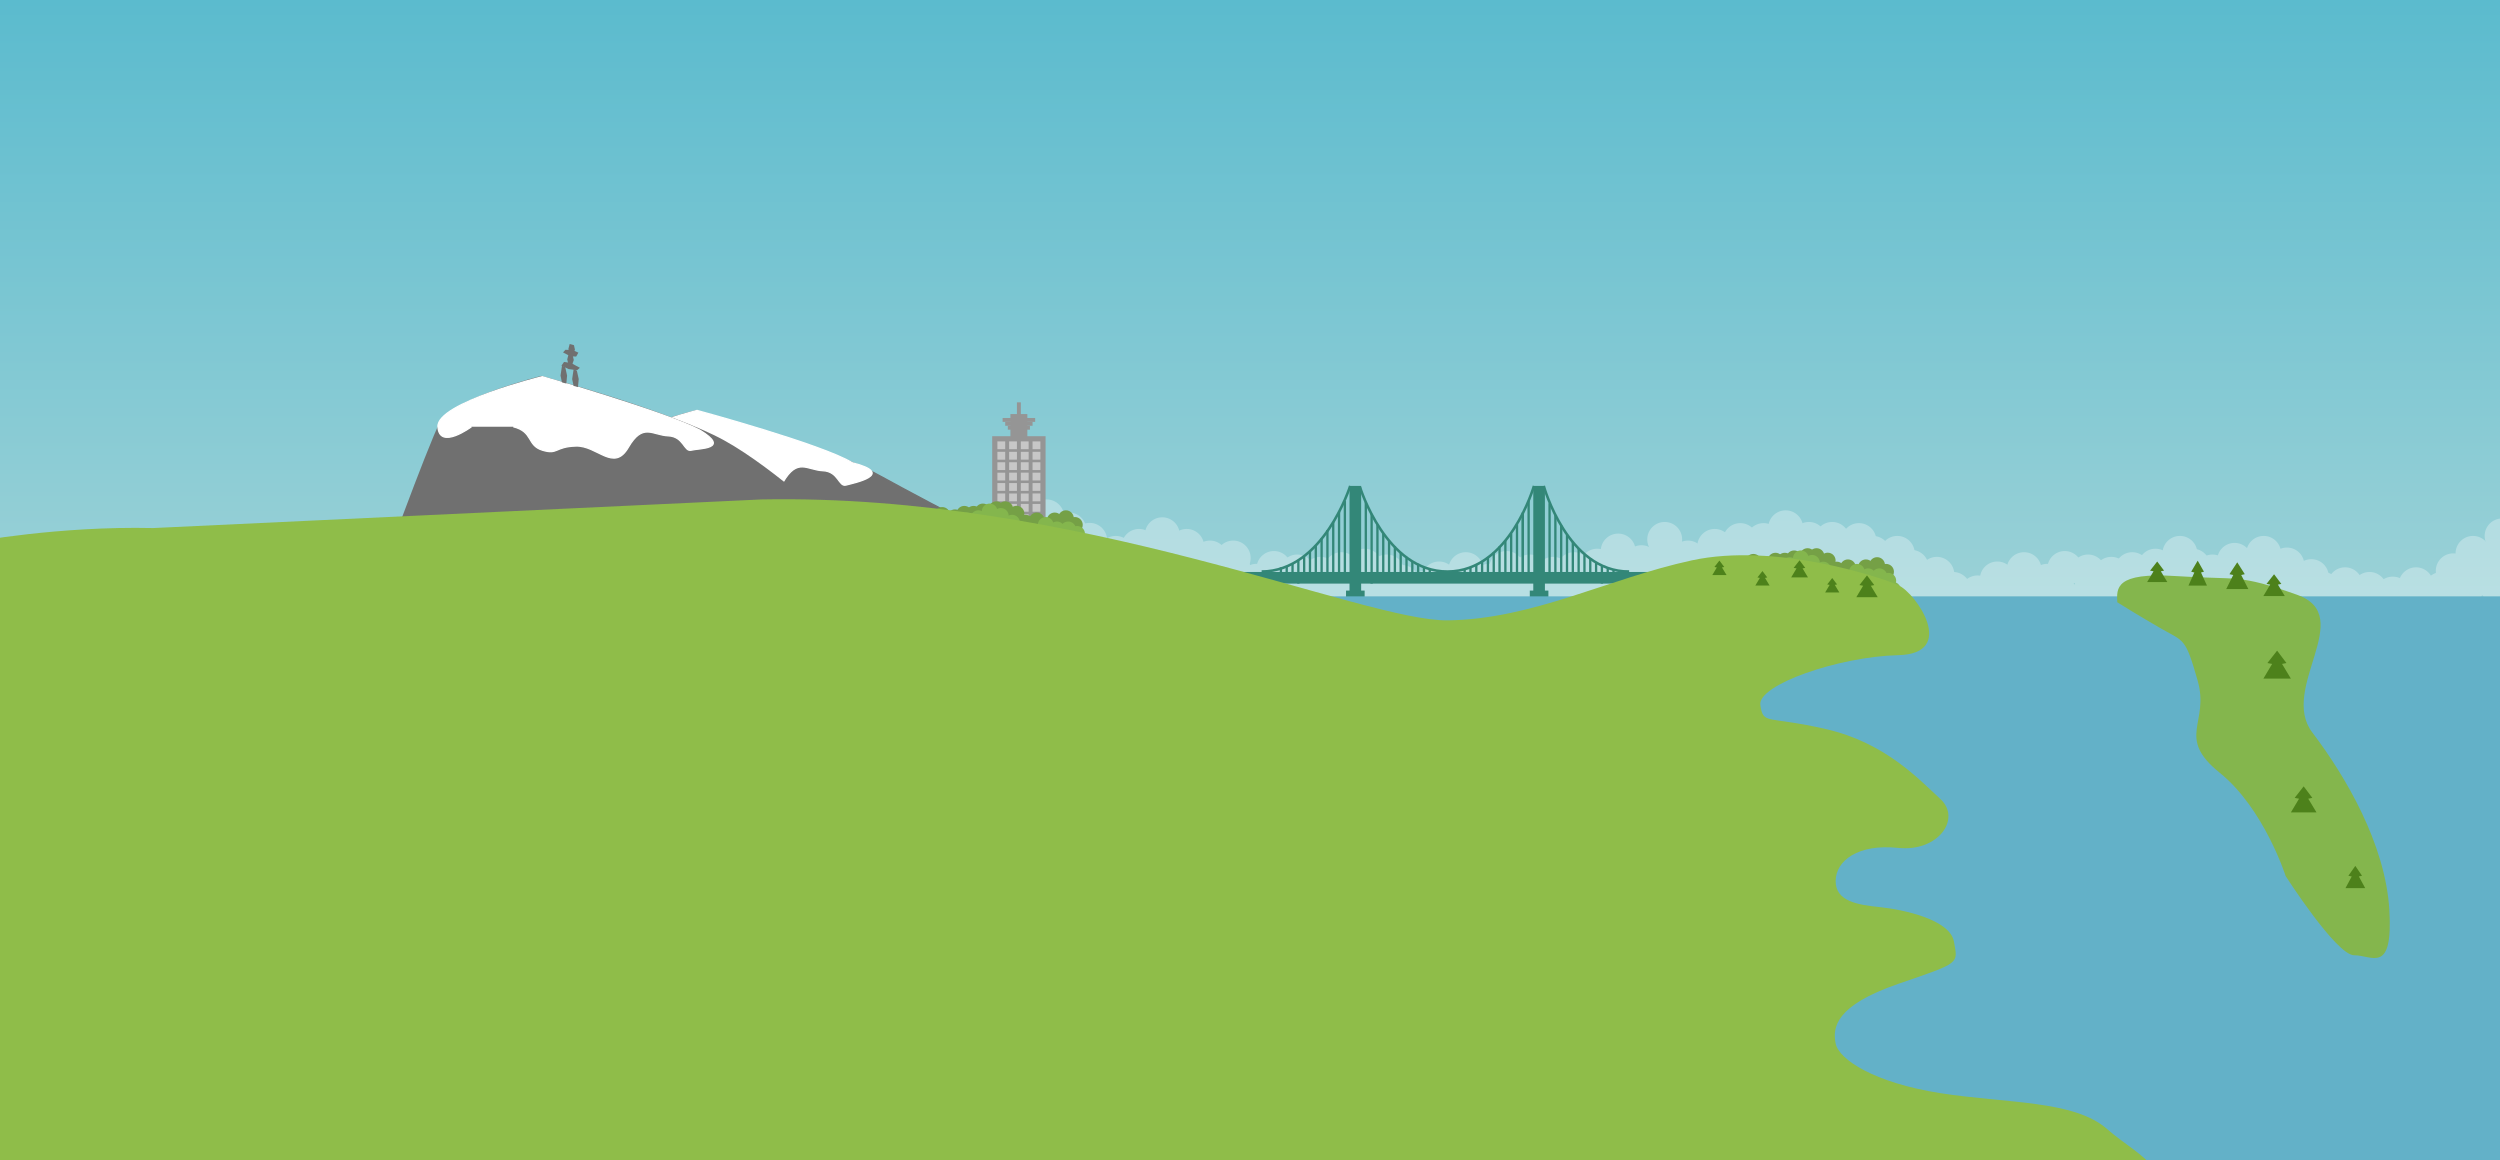 <svg xmlns="http://www.w3.org/2000/svg" xmlns:xlink="http://www.w3.org/1999/xlink" viewBox="0 0 1920 891" class="hero">
  <defs>
    <style>
      .hero .cls-1, .hero .cls-13 {
        fill: none;
      }

      .hero .cls-2 {
        clip-path: url(#clip-Web_1920_1);
      }

      .hero .cls-3 {
        fill: url(#linear-gradient);
      }

      .hero .cls-4 {
        opacity: 0.3;
      }

      .hero .cls-5, .hero .cls-7 {
        fill: #fff;
      }

      .hero .cls-6, .hero .cls-8 {
        fill: #707070;
      }

      .hero .cls-6 {
        stroke: #707070;
      }

      .hero .cls-7 {
        stroke: #fff;
      }

      .hero .cls-9 {
        fill: #959595;
      }

      .hero .cls-10 {
        clip-path: url(#clip-path);
      }

      .hero .cls-11 {
        fill: #c7c7c7;
      }

      .hero .cls-12 {
        fill: #338778;
      }

      .hero .cls-13 {
        stroke: #338778;
        stroke-width: 2px;
      }

      .hero .cls-14 {
        fill: #75a046;
      }

      .hero .cls-15 {
        fill: #84b64d;
      }

      .hero .cls-16 {
        fill: #63b1c8;
      }

      .hero .cls-17 {
        fill: #8fbd49;
      }

      .hero .cls-18 {
        fill: #4d811b;
      }
    </style>
    <linearGradient id="linear-gradient" x1="0.5" x2="0.5" y2="1" gradientUnits="objectBoundingBox">
      <stop offset="0" stop-color="#5bbbce"/>
      <stop offset="1" stop-color="#c2dfdc"/>
    </linearGradient>
    <clipPath id="clip-path">
      <rect class="cls-1" width="33" height="68"/>
    </clipPath>
    <clipPath id="clip-Web_1920_1">
      <rect width="1920" height="891"/>
    </clipPath>
  </defs>
  <g id="Web_1920_1" data-name="Web 1920 – 1" class="cls-2">
    <rect class="cls-5" width="1920" height="891"/>
    <rect id="sky" class="cls-3" width="1920" height="742"/>
    <g id="clouds-distance" class="cls-4">
      <circle id="Ellipse_19" data-name="Ellipse 19" class="cls-5" cx="13.398" cy="13.398" r="13.398" transform="translate(1907.311 413.373)"/>
      <circle id="Ellipse_20" data-name="Ellipse 20" class="cls-5" cx="13.398" cy="13.398" r="13.398" transform="translate(1903.738 435.703)"/>
      <circle id="Ellipse_21" data-name="Ellipse 21" class="cls-5" cx="13.398" cy="13.398" r="13.398" transform="translate(1889.447 424.985)"/>
      <circle id="Ellipse_22" data-name="Ellipse 22" class="cls-5" cx="13.398" cy="13.398" r="13.398" transform="translate(1880.514 438.383)"/>
      <circle id="Ellipse_23" data-name="Ellipse 23" class="cls-5" cx="13.398" cy="13.398" r="13.398" transform="translate(1861.757 439.276)"/>
      <circle id="Ellipse_24" data-name="Ellipse 24" class="cls-5" cx="13.398" cy="13.398" r="13.398" transform="translate(1870.689 424.985)"/>
      <circle id="Ellipse_25" data-name="Ellipse 25" class="cls-5" cx="13.398" cy="13.398" r="13.398" transform="translate(1885.874 411.587)"/>
      <circle id="Ellipse_26" data-name="Ellipse 26" class="cls-5" cx="13.398" cy="13.398" r="13.398" transform="translate(1842.106 435.703)"/>
      <circle id="Ellipse_27" data-name="Ellipse 27" class="cls-5" cx="13.398" cy="13.398" r="13.398" transform="translate(1908.204 398.189)"/>
      <circle id="Ellipse_28" data-name="Ellipse 28" class="cls-5" cx="13.398" cy="13.398" r="13.398" transform="translate(1824.242 442.849)"/>
      <circle id="Ellipse_29" data-name="Ellipse 29" class="cls-5" cx="13.398" cy="13.398" r="13.398" transform="translate(1806.378 439.276)"/>
      <circle id="Ellipse_30" data-name="Ellipse 30" class="cls-5" cx="13.398" cy="13.398" r="13.398" transform="translate(1787.621 435.703)"/>
      <circle id="Ellipse_31" data-name="Ellipse 31" class="cls-5" cx="13.398" cy="13.398" r="13.398" transform="translate(1770.65 439.276)"/>
      <circle id="Ellipse_32" data-name="Ellipse 32" class="cls-5" cx="13.398" cy="13.398" r="13.398" transform="translate(1761.718 441.956)"/>
      <circle id="Ellipse_33" data-name="Ellipse 33" class="cls-5" cx="13.398" cy="13.398" r="13.398" transform="translate(1743.853 434.81)"/>
      <circle id="Ellipse_34" data-name="Ellipse 34" class="cls-5" cx="13.398" cy="13.398" r="13.398" transform="translate(1724.203 437.49)"/>
      <circle id="Ellipse_35" data-name="Ellipse 35" class="cls-5" cx="13.398" cy="13.398" r="13.398" transform="translate(1706.338 434.81)"/>
      <circle id="Ellipse_36" data-name="Ellipse 36" class="cls-5" cx="13.398" cy="13.398" r="13.398" transform="translate(1688.474 438.383)"/>
      <circle id="Ellipse_37" data-name="Ellipse 37" class="cls-5" cx="13.398" cy="13.398" r="13.398" transform="translate(1670.61 433.917)"/>
      <circle id="Ellipse_38" data-name="Ellipse 38" class="cls-5" cx="13.398" cy="13.398" r="13.398" transform="translate(1658.998 425.878)"/>
      <circle id="Ellipse_39" data-name="Ellipse 39" class="cls-5" cx="13.398" cy="13.398" r="13.398" transform="translate(1642.027 421.412)"/>
      <circle id="Ellipse_40" data-name="Ellipse 40" class="cls-5" cx="13.398" cy="13.398" r="13.398" transform="translate(1647.387 443.742)"/>
      <circle id="Ellipse_41" data-name="Ellipse 41" class="cls-5" cx="13.398" cy="13.398" r="13.398" transform="translate(1628.629 443.742)"/>
      <circle id="Ellipse_42" data-name="Ellipse 42" class="cls-5" cx="13.398" cy="13.398" r="13.398" transform="translate(1624.163 424.092)"/>
      <circle id="Ellipse_43" data-name="Ellipse 43" class="cls-5" cx="13.398" cy="13.398" r="13.398" transform="translate(1608.085 427.665)"/>
      <circle id="Ellipse_44" data-name="Ellipse 44" class="cls-5" cx="13.398" cy="13.398" r="13.398" transform="translate(1608.085 445.529)"/>
      <circle id="Ellipse_45" data-name="Ellipse 45" class="cls-5" cx="13.398" cy="13.398" r="13.398" transform="translate(1590.221 443.742)"/>
      <circle id="Ellipse_46" data-name="Ellipse 46" class="cls-5" cx="13.398" cy="13.398" r="13.398" transform="translate(1590.221 425.878)"/>
      <circle id="Ellipse_47" data-name="Ellipse 47" class="cls-5" cx="13.398" cy="13.398" r="13.398" transform="translate(1572.357 423.198)"/>
      <circle id="Ellipse_48" data-name="Ellipse 48" class="cls-5" cx="13.398" cy="13.398" r="13.398" transform="translate(1567.891 441.956)"/>
      <circle id="Ellipse_49" data-name="Ellipse 49" class="cls-5" cx="13.398" cy="13.398" r="13.398" transform="translate(1558.959 433.024)"/>
      <circle id="Ellipse_50" data-name="Ellipse 50" class="cls-5" cx="13.398" cy="13.398" r="13.398" transform="translate(1541.095 424.092)"/>
      <circle id="Ellipse_51" data-name="Ellipse 51" class="cls-5" cx="13.398" cy="13.398" r="13.398" transform="translate(1541.095 441.956)"/>
      <circle id="Ellipse_52" data-name="Ellipse 52" class="cls-5" cx="13.398" cy="13.398" r="13.398" transform="translate(1523.231 441.956)"/>
      <circle id="Ellipse_53" data-name="Ellipse 53" class="cls-5" cx="13.398" cy="13.398" r="13.398" transform="translate(1505.366 441.956)"/>
      <circle id="Ellipse_54" data-name="Ellipse 54" class="cls-5" cx="13.398" cy="13.398" r="13.398" transform="translate(1520.551 431.237)"/>
      <circle id="Ellipse_55" data-name="Ellipse 55" class="cls-5" cx="13.398" cy="13.398" r="13.398" transform="translate(1486.609 439.276)"/>
      <circle id="Ellipse_232" data-name="Ellipse 232" class="cls-5" cx="13.398" cy="13.398" r="13.398" transform="translate(1474.104 427.665)"/>
      <circle id="Ellipse_233" data-name="Ellipse 233" class="cls-5" cx="13.398" cy="13.398" r="13.398" transform="translate(1454.453 422.305)"/>
      <circle id="Ellipse_234" data-name="Ellipse 234" class="cls-5" cx="13.398" cy="13.398" r="13.398" transform="translate(1434.803 422.305)"/>
      <circle id="Ellipse_235" data-name="Ellipse 235" class="cls-5" cx="13.398" cy="13.398" r="13.398" transform="translate(1443.735 411.587)"/>
      <circle id="Ellipse_236" data-name="Ellipse 236" class="cls-5" cx="13.398" cy="13.398" r="13.398" transform="translate(1424.978 411.587)"/>
      <circle id="Ellipse_237" data-name="Ellipse 237" class="cls-5" cx="13.398" cy="13.398" r="13.398" transform="translate(1407.114 420.519)"/>
      <circle id="Ellipse_238" data-name="Ellipse 238" class="cls-5" cx="13.398" cy="13.398" r="13.398" transform="translate(1414.259 401.761)"/>
      <circle id="Ellipse_239" data-name="Ellipse 239" class="cls-5" cx="13.398" cy="13.398" r="13.398" transform="translate(1394.608 410.694)"/>
      <circle id="Ellipse_240" data-name="Ellipse 240" class="cls-5" cx="13.398" cy="13.398" r="13.398" transform="translate(1323.152 401.761)"/>
      <circle id="Ellipse_241" data-name="Ellipse 241" class="cls-5" cx="13.398" cy="13.398" r="13.398" transform="translate(1341.016 410.694)"/>
      <circle id="Ellipse_242" data-name="Ellipse 242" class="cls-5" cx="13.398" cy="13.398" r="13.398" transform="translate(1358.88 410.694)"/>
      <circle id="Ellipse_243" data-name="Ellipse 243" class="cls-5" cx="13.398" cy="13.398" r="13.398" transform="translate(1341.016 401.761)"/>
      <circle id="Ellipse_244" data-name="Ellipse 244" class="cls-5" cx="13.398" cy="13.398" r="13.398" transform="translate(1377.637 410.694)"/>
      <circle id="Ellipse_245" data-name="Ellipse 245" class="cls-5" cx="13.398" cy="13.398" r="13.398" transform="translate(1393.715 400.868)"/>
      <circle id="Ellipse_246" data-name="Ellipse 246" class="cls-5" cx="13.398" cy="13.398" r="13.398" transform="translate(1375.851 400.868)"/>
      <circle id="Ellipse_247" data-name="Ellipse 247" class="cls-5" cx="13.398" cy="13.398" r="13.398" transform="translate(1357.987 391.936)"/>
      <circle id="Ellipse_56" data-name="Ellipse 56" class="cls-5" cx="13.398" cy="13.398" r="13.398" transform="translate(1466.958 441.956)"/>
      <circle id="Ellipse_57" data-name="Ellipse 57" class="cls-5" cx="13.398" cy="13.398" r="13.398" transform="translate(1449.094 438.383)"/>
      <circle id="Ellipse_58" data-name="Ellipse 58" class="cls-5" cx="13.398" cy="13.398" r="13.398" transform="translate(1431.23 447.315)"/>
      <circle id="Ellipse_59" data-name="Ellipse 59" class="cls-5" cx="13.398" cy="13.398" r="13.398" transform="translate(1413.366 438.383)"/>
      <circle id="Ellipse_60" data-name="Ellipse 60" class="cls-5" cx="13.398" cy="13.398" r="13.398" transform="translate(1395.502 447.315)"/>
      <circle id="Ellipse_61" data-name="Ellipse 61" class="cls-5" cx="13.398" cy="13.398" r="13.398" transform="translate(1377.637 444.635)"/>
      <circle id="Ellipse_62" data-name="Ellipse 62" class="cls-5" cx="13.398" cy="13.398" r="13.398" transform="translate(1359.773 435.703)"/>
      <circle id="Ellipse_63" data-name="Ellipse 63" class="cls-5" cx="13.398" cy="13.398" r="13.398" transform="translate(1341.909 444.635)"/>
      <circle id="Ellipse_64" data-name="Ellipse 64" class="cls-5" cx="13.398" cy="13.398" r="13.398" transform="translate(1328.511 438.383)"/>
      <circle id="Ellipse_65" data-name="Ellipse 65" class="cls-5" cx="13.398" cy="13.398" r="13.398" transform="translate(1309.754 445.529)"/>
      <circle id="Ellipse_66" data-name="Ellipse 66" class="cls-5" cx="13.398" cy="13.398" r="13.398" transform="translate(1332.977 441.956)"/>
      <circle id="Ellipse_67" data-name="Ellipse 67" class="cls-5" cx="13.398" cy="13.398" r="13.398" transform="translate(1315.113 434.81)"/>
      <circle id="Ellipse_68" data-name="Ellipse 68" class="cls-5" cx="13.398" cy="13.398" r="13.398" transform="translate(1295.462 437.49)"/>
      <circle id="Ellipse_69" data-name="Ellipse 69" class="cls-5" cx="13.398" cy="13.398" r="13.398" transform="translate(1277.598 434.81)"/>
      <circle id="Ellipse_70" data-name="Ellipse 70" class="cls-5" cx="13.398" cy="13.398" r="13.398" transform="translate(1259.734 438.383)"/>
      <circle id="Ellipse_71" data-name="Ellipse 71" class="cls-5" cx="13.398" cy="13.398" r="13.398" transform="translate(1241.87 433.917)"/>
      <circle id="Ellipse_72" data-name="Ellipse 72" class="cls-5" cx="13.398" cy="13.398" r="13.398" transform="translate(1230.258 425.878)"/>
      <circle id="Ellipse_73" data-name="Ellipse 73" class="cls-5" cx="13.398" cy="13.398" r="13.398" transform="translate(1213.287 421.412)"/>
      <circle id="Ellipse_74" data-name="Ellipse 74" class="cls-5" cx="13.398" cy="13.398" r="13.398" transform="translate(1218.646 443.742)"/>
      <circle id="Ellipse_75" data-name="Ellipse 75" class="cls-5" cx="13.398" cy="13.398" r="13.398" transform="translate(1199.889 443.742)"/>
      <circle id="Ellipse_76" data-name="Ellipse 76" class="cls-5" cx="13.398" cy="13.398" r="13.398" transform="translate(1195.423 424.092)"/>
      <circle id="Ellipse_77" data-name="Ellipse 77" class="cls-5" cx="13.398" cy="13.398" r="13.398" transform="translate(1179.345 427.665)"/>
      <circle id="Ellipse_78" data-name="Ellipse 78" class="cls-5" cx="13.398" cy="13.398" r="13.398" transform="translate(1179.345 445.529)"/>
      <circle id="Ellipse_79" data-name="Ellipse 79" class="cls-5" cx="13.398" cy="13.398" r="13.398" transform="translate(1161.481 443.742)"/>
      <circle id="Ellipse_80" data-name="Ellipse 80" class="cls-5" cx="13.398" cy="13.398" r="13.398" transform="translate(1161.481 425.878)"/>
      <circle id="Ellipse_81" data-name="Ellipse 81" class="cls-5" cx="13.398" cy="13.398" r="13.398" transform="translate(1143.617 423.198)"/>
      <circle id="Ellipse_82" data-name="Ellipse 82" class="cls-5" cx="13.398" cy="13.398" r="13.398" transform="translate(1139.151 441.956)"/>
      <circle id="Ellipse_83" data-name="Ellipse 83" class="cls-5" cx="13.398" cy="13.398" r="13.398" transform="translate(1130.219 433.024)"/>
      <circle id="Ellipse_84" data-name="Ellipse 84" class="cls-5" cx="13.398" cy="13.398" r="13.398" transform="translate(1112.354 424.092)"/>
      <circle id="Ellipse_85" data-name="Ellipse 85" class="cls-5" cx="13.398" cy="13.398" r="13.398" transform="translate(1112.354 441.956)"/>
      <circle id="Ellipse_86" data-name="Ellipse 86" class="cls-5" cx="13.398" cy="13.398" r="13.398" transform="translate(1094.49 441.956)"/>
      <circle id="Ellipse_87" data-name="Ellipse 87" class="cls-5" cx="13.398" cy="13.398" r="13.398" transform="translate(1076.626 441.956)"/>
      <circle id="Ellipse_88" data-name="Ellipse 88" class="cls-5" cx="13.398" cy="13.398" r="13.398" transform="translate(1091.811 431.237)"/>
      <circle id="Ellipse_89" data-name="Ellipse 89" class="cls-5" cx="13.398" cy="13.398" r="13.398" transform="translate(1057.869 439.276)"/>
      <circle id="Ellipse_90" data-name="Ellipse 90" class="cls-5" cx="13.398" cy="13.398" r="13.398" transform="translate(1038.218 441.956)"/>
      <circle id="Ellipse_91" data-name="Ellipse 91" class="cls-5" cx="13.398" cy="13.398" r="13.398" transform="translate(1020.354 438.383)"/>
      <circle id="Ellipse_92" data-name="Ellipse 92" class="cls-5" cx="13.398" cy="13.398" r="13.398" transform="translate(1002.49 447.315)"/>
      <circle id="Ellipse_93" data-name="Ellipse 93" class="cls-5" cx="13.398" cy="13.398" r="13.398" transform="translate(984.625 438.383)"/>
      <circle id="Ellipse_94" data-name="Ellipse 94" class="cls-5" cx="13.398" cy="13.398" r="13.398" transform="translate(966.761 447.315)"/>
      <circle id="Ellipse_95" data-name="Ellipse 95" class="cls-5" cx="13.398" cy="13.398" r="13.398" transform="translate(948.897 444.635)"/>
      <circle id="Ellipse_96" data-name="Ellipse 96" class="cls-5" cx="13.398" cy="13.398" r="13.398" transform="translate(931.033 435.703)"/>
      <circle id="Ellipse_97" data-name="Ellipse 97" class="cls-5" cx="13.398" cy="13.398" r="13.398" transform="translate(913.169 444.635)"/>
      <circle id="Ellipse_98" data-name="Ellipse 98" class="cls-5" cx="13.398" cy="13.398" r="13.398" transform="translate(899.771 438.383)"/>
      <circle id="Ellipse_99" data-name="Ellipse 99" class="cls-5" cx="13.398" cy="13.398" r="13.398" transform="translate(881.013 445.529)"/>
      <circle id="Ellipse_100" data-name="Ellipse 100" class="cls-5" cx="13.398" cy="13.398" r="13.398" transform="translate(1154.335 441.956)"/>
      <circle id="Ellipse_101" data-name="Ellipse 101" class="cls-5" cx="13.398" cy="13.398" r="13.398" transform="translate(1136.471 434.81)"/>
      <circle id="Ellipse_102" data-name="Ellipse 102" class="cls-5" cx="13.398" cy="13.398" r="13.398" transform="translate(1116.82 437.49)"/>
      <circle id="Ellipse_103" data-name="Ellipse 103" class="cls-5" cx="13.398" cy="13.398" r="13.398" transform="translate(1098.956 434.81)"/>
      <circle id="Ellipse_104" data-name="Ellipse 104" class="cls-5" cx="13.398" cy="13.398" r="13.398" transform="translate(1081.092 438.383)"/>
      <circle id="Ellipse_105" data-name="Ellipse 105" class="cls-5" cx="13.398" cy="13.398" r="13.398" transform="translate(1063.228 433.917)"/>
      <circle id="Ellipse_106" data-name="Ellipse 106" class="cls-5" cx="13.398" cy="13.398" r="13.398" transform="translate(1051.616 425.878)"/>
      <circle id="Ellipse_107" data-name="Ellipse 107" class="cls-5" cx="13.398" cy="13.398" r="13.398" transform="translate(1034.645 421.412)"/>
      <circle id="Ellipse_108" data-name="Ellipse 108" class="cls-5" cx="13.398" cy="13.398" r="13.398" transform="translate(1040.004 443.742)"/>
      <circle id="Ellipse_109" data-name="Ellipse 109" class="cls-5" cx="13.398" cy="13.398" r="13.398" transform="translate(1021.247 443.742)"/>
      <circle id="Ellipse_110" data-name="Ellipse 110" class="cls-5" cx="13.398" cy="13.398" r="13.398" transform="translate(1016.781 424.092)"/>
      <circle id="Ellipse_111" data-name="Ellipse 111" class="cls-5" cx="13.398" cy="13.398" r="13.398" transform="translate(1000.703 427.665)"/>
      <circle id="Ellipse_112" data-name="Ellipse 112" class="cls-5" cx="13.398" cy="13.398" r="13.398" transform="translate(1000.703 445.529)"/>
      <circle id="Ellipse_113" data-name="Ellipse 113" class="cls-5" cx="13.398" cy="13.398" r="13.398" transform="translate(982.839 443.742)"/>
      <circle id="Ellipse_114" data-name="Ellipse 114" class="cls-5" cx="13.398" cy="13.398" r="13.398" transform="translate(982.839 425.878)"/>
      <circle id="Ellipse_115" data-name="Ellipse 115" class="cls-5" cx="13.398" cy="13.398" r="13.398" transform="translate(964.975 423.198)"/>
      <circle id="Ellipse_116" data-name="Ellipse 116" class="cls-5" cx="13.398" cy="13.398" r="13.398" transform="translate(960.509 441.956)"/>
      <circle id="Ellipse_117" data-name="Ellipse 117" class="cls-5" cx="13.398" cy="13.398" r="13.398" transform="translate(951.577 433.024)"/>
      <circle id="Ellipse_118" data-name="Ellipse 118" class="cls-5" cx="13.398" cy="13.398" r="13.398" transform="translate(933.713 424.092)"/>
      <circle id="Ellipse_248" data-name="Ellipse 248" class="cls-5" cx="13.398" cy="13.398" r="13.398" transform="translate(915.848 415.16)"/>
      <circle id="Ellipse_249" data-name="Ellipse 249" class="cls-5" cx="13.398" cy="13.398" r="13.398" transform="translate(933.713 415.16)"/>
      <circle id="Ellipse_250" data-name="Ellipse 250" class="cls-5" cx="13.398" cy="13.398" r="13.398" transform="translate(897.984 424.092)"/>
      <circle id="Ellipse_251" data-name="Ellipse 251" class="cls-5" cx="13.398" cy="13.398" r="13.398" transform="translate(897.984 406.228)"/>
      <circle id="Ellipse_252" data-name="Ellipse 252" class="cls-5" cx="13.398" cy="13.398" r="13.398" transform="translate(880.12 415.16)"/>
      <circle id="Ellipse_253" data-name="Ellipse 253" class="cls-5" cx="13.398" cy="13.398" r="13.398" transform="translate(861.363 406.228)"/>
      <circle id="Ellipse_254" data-name="Ellipse 254" class="cls-5" cx="13.398" cy="13.398" r="13.398" transform="translate(879.227 397.295)"/>
      <circle id="Ellipse_255" data-name="Ellipse 255" class="cls-5" cx="13.398" cy="13.398" r="13.398" transform="translate(843.498 411.587)"/>
      <circle id="Ellipse_257" data-name="Ellipse 257" class="cls-5" cx="13.398" cy="13.398" r="13.398" transform="translate(823.498 401.587)"/>
      <circle id="Ellipse_258" data-name="Ellipse 258" class="cls-5" cx="13.398" cy="13.398" r="13.398" transform="translate(798.498 402.587)"/>
      <circle id="Ellipse_259" data-name="Ellipse 259" class="cls-5" cx="13.398" cy="13.398" r="13.398" transform="translate(775.498 390.587)"/>
      <circle id="Ellipse_260" data-name="Ellipse 260" class="cls-5" cx="13.398" cy="13.398" r="13.398" transform="translate(807.498 393.587)"/>
      <circle id="Ellipse_261" data-name="Ellipse 261" class="cls-5" cx="13.398" cy="13.398" r="13.398" transform="translate(789.498 394.587)"/>
      <circle id="Ellipse_262" data-name="Ellipse 262" class="cls-5" cx="13.398" cy="13.398" r="13.398" transform="translate(790.498 383.587)"/>
      <circle id="Ellipse_263" data-name="Ellipse 263" class="cls-5" cx="13.398" cy="13.398" r="13.398" transform="translate(755.498 386.587)"/>
      <circle id="Ellipse_119" data-name="Ellipse 119" class="cls-5" cx="13.398" cy="13.398" r="13.398" transform="translate(933.713 441.956)"/>
      <circle id="Ellipse_120" data-name="Ellipse 120" class="cls-5" cx="13.398" cy="13.398" r="13.398" transform="translate(915.848 441.956)"/>
      <circle id="Ellipse_121" data-name="Ellipse 121" class="cls-5" cx="13.398" cy="13.398" r="13.398" transform="translate(897.984 441.956)"/>
      <circle id="Ellipse_122" data-name="Ellipse 122" class="cls-5" cx="13.398" cy="13.398" r="13.398" transform="translate(913.169 431.237)"/>
      <circle id="Ellipse_123" data-name="Ellipse 123" class="cls-5" cx="13.398" cy="13.398" r="13.398" transform="translate(879.227 439.276)"/>
      <circle id="Ellipse_124" data-name="Ellipse 124" class="cls-5" cx="13.398" cy="13.398" r="13.398" transform="translate(859.576 441.956)"/>
      <circle id="Ellipse_125" data-name="Ellipse 125" class="cls-5" cx="13.398" cy="13.398" r="13.398" transform="translate(841.712 438.383)"/>
      <circle id="Ellipse_126" data-name="Ellipse 126" class="cls-5" cx="13.398" cy="13.398" r="13.398" transform="translate(823.848 447.315)"/>
      <circle id="Ellipse_127" data-name="Ellipse 127" class="cls-5" cx="13.398" cy="13.398" r="13.398" transform="translate(805.984 438.383)"/>
      <circle id="Ellipse_128" data-name="Ellipse 128" class="cls-5" cx="13.398" cy="13.398" r="13.398" transform="translate(788.119 447.315)"/>
      <circle id="Ellipse_129" data-name="Ellipse 129" class="cls-5" cx="13.398" cy="13.398" r="13.398" transform="translate(770.255 444.635)"/>
      <circle id="Ellipse_130" data-name="Ellipse 130" class="cls-5" cx="13.398" cy="13.398" r="13.398" transform="translate(752.391 435.703)"/>
      <circle id="Ellipse_131" data-name="Ellipse 131" class="cls-5" cx="13.398" cy="13.398" r="13.398" transform="translate(734.527 444.635)"/>
      <circle id="Ellipse_132" data-name="Ellipse 132" class="cls-5" cx="13.398" cy="13.398" r="13.398" transform="translate(721.129 438.383)"/>
      <circle id="Ellipse_133" data-name="Ellipse 133" class="cls-5" cx="13.398" cy="13.398" r="13.398" transform="translate(702.371 445.529)"/>
      <circle id="Ellipse_134" data-name="Ellipse 134" class="cls-5" cx="13.398" cy="13.398" r="13.398" transform="translate(434.766 445.529)"/>
      <circle id="Ellipse_135" data-name="Ellipse 135" class="cls-5" cx="13.398" cy="13.398" r="13.398" transform="translate(443.698 436.597)"/>
      <circle id="Ellipse_136" data-name="Ellipse 136" class="cls-5" cx="13.398" cy="13.398" r="13.398" transform="translate(461.562 427.665)"/>
      <circle id="Ellipse_137" data-name="Ellipse 137" class="cls-5" cx="13.398" cy="13.398" r="13.398" transform="translate(461.562 445.529)"/>
      <circle id="Ellipse_138" data-name="Ellipse 138" class="cls-5" cx="13.398" cy="13.398" r="13.398" transform="translate(195.903 416.946)"/>
      <circle id="Ellipse_139" data-name="Ellipse 139" class="cls-5" cx="13.398" cy="13.398" r="13.398" transform="translate(199.476 439.276)"/>
      <circle id="Ellipse_140" data-name="Ellipse 140" class="cls-5" cx="13.398" cy="13.398" r="13.398" transform="translate(213.767 428.558)"/>
      <circle id="Ellipse_141" data-name="Ellipse 141" class="cls-5" cx="13.398" cy="13.398" r="13.398" transform="translate(222.699 441.956)"/>
      <circle id="Ellipse_142" data-name="Ellipse 142" class="cls-5" cx="13.398" cy="13.398" r="13.398" transform="translate(250.008 442.849)"/>
      <circle id="Ellipse_143" data-name="Ellipse 143" class="cls-5" cx="13.398" cy="13.398" r="13.398" transform="translate(232.525 428.558)"/>
      <circle id="Ellipse_144" data-name="Ellipse 144" class="cls-5" cx="13.398" cy="13.398" r="13.398" transform="translate(217.34 415.16)"/>
      <circle id="Ellipse_145" data-name="Ellipse 145" class="cls-5" cx="13.398" cy="13.398" r="13.398" transform="translate(243.002 439.276)"/>
      <circle id="Ellipse_147" data-name="Ellipse 147" class="cls-5" cx="13.398" cy="13.398" r="13.398" transform="translate(255.973 446.422)"/>
      <circle id="Ellipse_148" data-name="Ellipse 148" class="cls-5" cx="13.398" cy="13.398" r="13.398" transform="translate(268.944 442.849)"/>
      <circle id="Ellipse_149" data-name="Ellipse 149" class="cls-5" cx="13.398" cy="13.398" r="13.398" transform="translate(282.564 439.276)"/>
      <circle id="Ellipse_150" data-name="Ellipse 150" class="cls-5" cx="13.398" cy="13.398" r="13.398" transform="translate(294.886 442.849)"/>
      <circle id="Ellipse_151" data-name="Ellipse 151" class="cls-5" cx="13.398" cy="13.398" r="13.398" transform="translate(301.371 445.529)"/>
      <circle id="Ellipse_152" data-name="Ellipse 152" class="cls-5" cx="13.398" cy="13.398" r="13.398" transform="translate(314.342 438.383)"/>
      <circle id="Ellipse_153" data-name="Ellipse 153" class="cls-5" cx="13.398" cy="13.398" r="13.398" transform="translate(328.61 441.063)"/>
      <circle id="Ellipse_154" data-name="Ellipse 154" class="cls-5" cx="13.398" cy="13.398" r="13.398" transform="translate(341.581 438.383)"/>
      <circle id="Ellipse_155" data-name="Ellipse 155" class="cls-5" cx="13.398" cy="13.398" r="13.398" transform="translate(354.552 441.956)"/>
      <circle id="Ellipse_156" data-name="Ellipse 156" class="cls-5" cx="13.398" cy="13.398" r="13.398" transform="translate(367.523 437.49)"/>
      <circle id="Ellipse_157" data-name="Ellipse 157" class="cls-5" cx="13.398" cy="13.398" r="13.398" transform="translate(375.954 429.451)"/>
      <circle id="Ellipse_158" data-name="Ellipse 158" class="cls-5" cx="13.398" cy="13.398" r="13.398" transform="translate(388.276 424.985)"/>
      <circle id="Ellipse_159" data-name="Ellipse 159" class="cls-5" cx="13.398" cy="13.398" r="13.398" transform="translate(384.385 447.315)"/>
      <circle id="Ellipse_160" data-name="Ellipse 160" class="cls-5" cx="13.398" cy="13.398" r="13.398" transform="translate(398.004 447.315)"/>
      <circle id="Ellipse_161" data-name="Ellipse 161" class="cls-5" cx="13.398" cy="13.398" r="13.398" transform="translate(401.247 427.665)"/>
      <circle id="Ellipse_162" data-name="Ellipse 162" class="cls-5" cx="13.398" cy="13.398" r="13.398" transform="translate(412.921 431.237)"/>
      <circle id="Ellipse_163" data-name="Ellipse 163" class="cls-5" cx="13.398" cy="13.398" r="13.398" transform="translate(412.921 449.102)"/>
      <circle id="Ellipse_164" data-name="Ellipse 164" class="cls-5" cx="13.398" cy="13.398" r="13.398" transform="translate(403.391 447.315)"/>
      <circle id="Ellipse_165" data-name="Ellipse 165" class="cls-5" cx="13.398" cy="13.398" r="13.398" transform="translate(403.391 429.451)"/>
      <circle id="Ellipse_166" data-name="Ellipse 166" class="cls-5" cx="13.398" cy="13.398" r="13.398" transform="translate(430.299 426.771)"/>
      <circle id="Ellipse_167" data-name="Ellipse 167" class="cls-5" cx="13.398" cy="13.398" r="13.398" transform="translate(698.799 441.956)"/>
      <circle id="Ellipse_168" data-name="Ellipse 168" class="cls-5" cx="13.398" cy="13.398" r="13.398" transform="translate(680.934 438.383)"/>
      <circle id="Ellipse_169" data-name="Ellipse 169" class="cls-5" cx="13.398" cy="13.398" r="13.398" transform="translate(663.07 447.315)"/>
      <circle id="Ellipse_170" data-name="Ellipse 170" class="cls-5" cx="13.398" cy="13.398" r="13.398" transform="translate(645.206 438.383)"/>
      <circle id="Ellipse_171" data-name="Ellipse 171" class="cls-5" cx="13.398" cy="13.398" r="13.398" transform="translate(627.342 447.315)"/>
      <circle id="Ellipse_172" data-name="Ellipse 172" class="cls-5" cx="13.398" cy="13.398" r="13.398" transform="translate(609.478 444.635)"/>
      <circle id="Ellipse_173" data-name="Ellipse 173" class="cls-5" cx="13.398" cy="13.398" r="13.398" transform="translate(591.613 435.703)"/>
      <circle id="Ellipse_174" data-name="Ellipse 174" class="cls-5" cx="13.398" cy="13.398" r="13.398" transform="translate(573.749 444.635)"/>
      <circle id="Ellipse_175" data-name="Ellipse 175" class="cls-5" cx="13.398" cy="13.398" r="13.398" transform="translate(560.351 438.383)"/>
      <circle id="Ellipse_176" data-name="Ellipse 176" class="cls-5" cx="13.398" cy="13.398" r="13.398" transform="translate(541.594 445.529)"/>
      <circle id="Ellipse_177" data-name="Ellipse 177" class="cls-5" cx="13.398" cy="13.398" r="13.398" transform="translate(540.701 441.956)"/>
      <circle id="Ellipse_178" data-name="Ellipse 178" class="cls-5" cx="13.398" cy="13.398" r="13.398" transform="translate(522.836 433.024)"/>
      <circle id="Ellipse_179" data-name="Ellipse 179" class="cls-5" cx="13.398" cy="13.398" r="13.398" transform="translate(504.972 441.956)"/>
      <circle id="Ellipse_180" data-name="Ellipse 180" class="cls-5" cx="13.398" cy="13.398" r="13.398" transform="translate(491.574 435.703)"/>
      <circle id="Ellipse_181" data-name="Ellipse 181" class="cls-5" cx="13.398" cy="13.398" r="13.398" transform="translate(472.817 442.849)"/>
      <circle id="Ellipse_182" data-name="Ellipse 182" class="cls-5" cx="13.398" cy="13.398" r="13.398" transform="translate(1685.795 425.878)"/>
      <circle id="Ellipse_183" data-name="Ellipse 183" class="cls-5" cx="13.398" cy="13.398" r="13.398" transform="translate(1721.523 425.878)"/>
      <circle id="Ellipse_184" data-name="Ellipse 184" class="cls-5" cx="13.398" cy="13.398" r="13.398" transform="translate(1702.766 416.946)"/>
      <circle id="Ellipse_185" data-name="Ellipse 185" class="cls-5" cx="13.398" cy="13.398" r="13.398" transform="translate(1670.61 421.412)"/>
      <circle id="Ellipse_186" data-name="Ellipse 186" class="cls-5" cx="13.398" cy="13.398" r="13.398" transform="translate(1761.718 429.451)"/>
      <circle id="Ellipse_187" data-name="Ellipse 187" class="cls-5" cx="13.398" cy="13.398" r="13.398" transform="translate(1742.96 420.519)"/>
      <circle id="Ellipse_188" data-name="Ellipse 188" class="cls-5" cx="13.398" cy="13.398" r="13.398" transform="translate(1725.096 411.587)"/>
      <circle id="Ellipse_189" data-name="Ellipse 189" class="cls-5" cx="13.398" cy="13.398" r="13.398" transform="translate(1660.785 411.587)"/>
      <circle id="Ellipse_190" data-name="Ellipse 190" class="cls-5" cx="13.398" cy="13.398" r="13.398" transform="translate(1341.909 425.878)"/>
      <circle id="Ellipse_191" data-name="Ellipse 191" class="cls-5" cx="13.398" cy="13.398" r="13.398" transform="translate(1324.045 416.946)"/>
      <circle id="Ellipse_192" data-name="Ellipse 192" class="cls-5" cx="13.398" cy="13.398" r="13.398" transform="translate(1302.608 424.092)"/>
      <circle id="Ellipse_193" data-name="Ellipse 193" class="cls-5" cx="13.398" cy="13.398" r="13.398" transform="translate(1282.957 415.16)"/>
      <circle id="Ellipse_194" data-name="Ellipse 194" class="cls-5" cx="13.398" cy="13.398" r="13.398" transform="translate(1303.501 406.228)"/>
      <circle id="Ellipse_195" data-name="Ellipse 195" class="cls-5" cx="13.398" cy="13.398" r="13.398" transform="translate(1265.093 418.732)"/>
      <circle id="Ellipse_196" data-name="Ellipse 196" class="cls-5" cx="13.398" cy="13.398" r="13.398" transform="translate(1247.229 418.732)"/>
      <circle id="Ellipse_197" data-name="Ellipse 197" class="cls-5" cx="13.398" cy="13.398" r="13.398" transform="translate(1229.365 409.8)"/>
      <circle id="Ellipse_198" data-name="Ellipse 198" class="cls-5" cx="13.398" cy="13.398" r="13.398" transform="translate(1265.093 400.868)"/>
    </g>
    <g id="mountains" transform="translate(289.402 264.137)">
      <path id="Path_41" data-name="Path 41" class="cls-6" d="M467.972,271.607s-97.439-50.438-137.861-72.72-140.275-49.509-140.275-49.509-68.406,16.982-78,35.6S63.417,310.469,63.417,310.469L357.6,326.645Z" transform="translate(55.38 -98.057)"/>
      <path id="Path_42" data-name="Path 42" class="cls-7" d="M249.8,192.421c15.5,3.859,10.335,14.3,22.369,18s9.276-2.656,25.77-3.18,29.045,20.321,40.206,1.085,18.546-9.456,30.651-8.932,12.123,12.557,17.77,11.027,39.1-8.279,4.818-17.147c-23.453-14.226-119.214-40.18-119.214-40.18s-81.212,20.97-80.176,39.324,25.72,0,25.72,0S234.3,188.561,249.8,192.421Z" transform="translate(-26.234 -102.027)"/>
      <path id="Path_31" data-name="Path 31" class="cls-8" d="M423.312,271.607s-52.779-50.438-93.2-72.72-140.275-49.509-140.275-49.509-68.406,16.982-78,35.6S63.417,310.469,63.417,310.469L357.6,326.645Z" transform="translate(-63.417 -124.853)"/>
      <path id="Path_40" data-name="Path 40" class="cls-7" d="M249.8,192.527c15.5,3.859,10.335,14.3,22.369,18s9.276-2.656,25.77-3.18,29.045,20.321,40.206,1.085,18.546-9.456,30.651-8.932,12.123,12.557,17.77,11.027,30.718-.625,6.6-15.36c-25.362-13.449-121-41.073-121-41.073s-81.212,20.076-80.176,38.43,25.72,0,25.72,0" transform="translate(-145.031 -128.93)"/>
      <path id="Path_70" data-name="Path 70" class="cls-8" d="M-41.543,32.43l3.372.893.574-6.1L-39,20.831l-2.482-1.369-1.153,7.758Z" transform="translate(192.648 -0.222)"/>
      <path id="Path_71" data-name="Path 71" class="cls-8" d="M-41.543,32.43l3.372.893.574-6.1L-39,20.831l-2.482-1.369-1.153,7.758Z" transform="translate(183.716 -2.901)"/>
      <path id="Path_72" data-name="Path 72" class="cls-8" d="M1.094,12.968l3.372.893.574-6.1L3.635,1.369,1.153,0,0,7.758Z" transform="translate(156.332 17.241) rotate(110)"/>
      <path id="Path_73" data-name="Path 73" class="cls-8" d="M1.094,8.169l3.372.563L5.04,4.887,3.635.862,1.153,0,0,4.887Z" transform="translate(150.74 17.249) rotate(-174)"/>
      <path id="Path_74" data-name="Path 74" class="cls-8" d="M1.094,10.573l3.372.728L5.04,6.325,3.635,1.116,1.153,0,0,6.325Z" transform="translate(142.684 7.658) rotate(-73)"/>
      <path id="Path_75" data-name="Path 75" class="cls-8" d="M1.094,8.169l3.372.563L5.04,4.887,3.635.862,1.153,0,0,4.887Z" transform="translate(151.633 9.21) rotate(-174)"/>
    </g>
    <rect id="Rectangle_4" data-name="Rectangle 4" class="cls-9" width="41" height="76" transform="translate(762 335)"/>
    <rect id="Rectangle_9" data-name="Rectangle 9" class="cls-9" width="13" height="20" transform="translate(776 318)"/>
    <rect id="Rectangle_14" data-name="Rectangle 14" class="cls-9" width="3" height="20" transform="translate(781 309)"/>
    <rect id="Rectangle_10" data-name="Rectangle 10" class="cls-9" width="17" height="3" transform="translate(774 327)"/>
    <rect id="Rectangle_11" data-name="Rectangle 11" class="cls-9" width="21" height="3" transform="translate(772 324)"/>
    <rect id="Rectangle_12" data-name="Rectangle 12" class="cls-9" width="25" height="3" transform="translate(770 321)"/>
    <g id="Repeat_Grid_1" data-name="Repeat Grid 1" class="cls-10" transform="translate(766 339)">
      <g transform="translate(-766 -339)">
        <rect id="Rectangle_5" data-name="Rectangle 5" class="cls-11" width="6" height="6" transform="translate(766 339)"/>
        <rect id="Rectangle_6" data-name="Rectangle 6" class="cls-11" width="6" height="6" transform="translate(775 339)"/>
        <rect id="Rectangle_7" data-name="Rectangle 7" class="cls-11" width="6" height="6" transform="translate(784 339)"/>
        <rect id="Rectangle_8" data-name="Rectangle 8" class="cls-11" width="6" height="6" transform="translate(793 339)"/>
      </g>
      <g transform="translate(-766 -331)">
        <rect id="Rectangle_5-2" data-name="Rectangle 5" class="cls-11" width="6" height="6" transform="translate(766 339)"/>
        <rect id="Rectangle_6-2" data-name="Rectangle 6" class="cls-11" width="6" height="6" transform="translate(775 339)"/>
        <rect id="Rectangle_7-2" data-name="Rectangle 7" class="cls-11" width="6" height="6" transform="translate(784 339)"/>
        <rect id="Rectangle_8-2" data-name="Rectangle 8" class="cls-11" width="6" height="6" transform="translate(793 339)"/>
      </g>
      <g transform="translate(-766 -323)">
        <rect id="Rectangle_5-3" data-name="Rectangle 5" class="cls-11" width="6" height="6" transform="translate(766 339)"/>
        <rect id="Rectangle_6-3" data-name="Rectangle 6" class="cls-11" width="6" height="6" transform="translate(775 339)"/>
        <rect id="Rectangle_7-3" data-name="Rectangle 7" class="cls-11" width="6" height="6" transform="translate(784 339)"/>
        <rect id="Rectangle_8-3" data-name="Rectangle 8" class="cls-11" width="6" height="6" transform="translate(793 339)"/>
      </g>
      <g transform="translate(-766 -315)">
        <rect id="Rectangle_5-4" data-name="Rectangle 5" class="cls-11" width="6" height="6" transform="translate(766 339)"/>
        <rect id="Rectangle_6-4" data-name="Rectangle 6" class="cls-11" width="6" height="6" transform="translate(775 339)"/>
        <rect id="Rectangle_7-4" data-name="Rectangle 7" class="cls-11" width="6" height="6" transform="translate(784 339)"/>
        <rect id="Rectangle_8-4" data-name="Rectangle 8" class="cls-11" width="6" height="6" transform="translate(793 339)"/>
      </g>
      <g transform="translate(-766 -307)">
        <rect id="Rectangle_5-5" data-name="Rectangle 5" class="cls-11" width="6" height="6" transform="translate(766 339)"/>
        <rect id="Rectangle_6-5" data-name="Rectangle 6" class="cls-11" width="6" height="6" transform="translate(775 339)"/>
        <rect id="Rectangle_7-5" data-name="Rectangle 7" class="cls-11" width="6" height="6" transform="translate(784 339)"/>
        <rect id="Rectangle_8-5" data-name="Rectangle 8" class="cls-11" width="6" height="6" transform="translate(793 339)"/>
      </g>
      <g transform="translate(-766 -299)">
        <rect id="Rectangle_5-6" data-name="Rectangle 5" class="cls-11" width="6" height="6" transform="translate(766 339)"/>
        <rect id="Rectangle_6-6" data-name="Rectangle 6" class="cls-11" width="6" height="6" transform="translate(775 339)"/>
        <rect id="Rectangle_7-6" data-name="Rectangle 7" class="cls-11" width="6" height="6" transform="translate(784 339)"/>
        <rect id="Rectangle_8-6" data-name="Rectangle 8" class="cls-11" width="6" height="6" transform="translate(793 339)"/>
      </g>
      <g transform="translate(-766 -291)">
        <rect id="Rectangle_5-7" data-name="Rectangle 5" class="cls-11" width="6" height="6" transform="translate(766 339)"/>
        <rect id="Rectangle_6-7" data-name="Rectangle 6" class="cls-11" width="6" height="6" transform="translate(775 339)"/>
        <rect id="Rectangle_7-7" data-name="Rectangle 7" class="cls-11" width="6" height="6" transform="translate(784 339)"/>
        <rect id="Rectangle_8-7" data-name="Rectangle 8" class="cls-11" width="6" height="6" transform="translate(793 339)"/>
      </g>
      <g transform="translate(-766 -283)">
        <rect id="Rectangle_5-8" data-name="Rectangle 5" class="cls-11" width="6" height="6" transform="translate(766 339)"/>
        <rect id="Rectangle_6-8" data-name="Rectangle 6" class="cls-11" width="6" height="6" transform="translate(775 339)"/>
        <rect id="Rectangle_7-8" data-name="Rectangle 7" class="cls-11" width="6" height="6" transform="translate(784 339)"/>
        <rect id="Rectangle_8-8" data-name="Rectangle 8" class="cls-11" width="6" height="6" transform="translate(793 339)"/>
      </g>
      <g transform="translate(-766 -275)">
        <rect id="Rectangle_5-9" data-name="Rectangle 5" class="cls-11" width="6" height="6" transform="translate(766 339)"/>
        <rect id="Rectangle_6-9" data-name="Rectangle 6" class="cls-11" width="6" height="6" transform="translate(775 339)"/>
        <rect id="Rectangle_7-9" data-name="Rectangle 7" class="cls-11" width="6" height="6" transform="translate(784 339)"/>
        <rect id="Rectangle_8-9" data-name="Rectangle 8" class="cls-11" width="6" height="6" transform="translate(793 339)"/>
      </g>
    </g>
    <g id="lionsgate-bridge" transform="translate(923.887 373.179)">
      <path id="Path_2" data-name="Path 2" class="cls-12" d="M0,0H375.148V8.932H0Z" transform="translate(0 66.097)"/>
      <path id="Path_3" data-name="Path 3" class="cls-12" d="M0,0H85.748V8.932H0Z" transform="translate(262.603 0) rotate(90)"/>
      <path id="Path_4" data-name="Path 4" class="cls-12" d="M0,0H85.748V8.932H0Z" transform="translate(121.476 0) rotate(90)"/>
      <path id="Path_5" data-name="Path 5" class="cls-13" d="M570,264.893s19.822,65.075,67.361,64.876S703.615,264,703.615,264" transform="translate(-449.417 -264)"/>
      <path id="Path_6" data-name="Path 6" class="cls-13" d="M711.455,264s-20.5,65.571-68.041,65.77" transform="translate(-598.384 -264)"/>
      <path id="Path_7" data-name="Path 7" class="cls-13" d="M570,264s18.035,65.968,65.574,65.77" transform="translate(-308.29 -264)"/>
      <path id="Path_8" data-name="Path 8" class="cls-12" d="M0,0H53.593V1.786H0Z" transform="translate(105.399 19.651) rotate(90)"/>
      <path id="Path_98" data-name="Path 98" class="cls-12" d="M0,0H44.66V1.786H0Z" transform="translate(100.933 27.689) rotate(90)"/>
      <path id="Path_97" data-name="Path 97" class="cls-12" d="M0,0H57.165V1.786H0Z" transform="translate(109.865 11.612) rotate(90)"/>
      <path id="Path_9" data-name="Path 9" class="cls-12" d="M0,0H35.728V1.786H0Z" transform="translate(96.467 33.942) rotate(90)"/>
      <path id="Path_99" data-name="Path 99" class="cls-12" d="M0,0H32.156V1.786H0Z" transform="translate(92.001 40.194) rotate(90)"/>
      <path id="Path_10" data-name="Path 10" class="cls-12" d="M0,0H26.8V1.786H0Z" transform="translate(87.535 45.554) rotate(90)"/>
      <path id="Path_100" data-name="Path 100" class="cls-12" d="M0,0H21.437V1.786H0Z" transform="translate(83.068 50.02) rotate(90)"/>
      <path id="Path_11" data-name="Path 11" class="cls-12" d="M0,0H17.864V1.786H0Z" transform="translate(78.602 54.486) rotate(90)"/>
      <path id="Path_101" data-name="Path 101" class="cls-12" d="M0,0H17.864V1.786H0Z" transform="translate(74.136 57.165) rotate(90)"/>
      <path id="Path_12" data-name="Path 12" class="cls-12" d="M0,0H12.5V1.786H0Z" transform="translate(69.67 59.845) rotate(90)"/>
      <path id="Path_102" data-name="Path 102" class="cls-12" d="M0,0H12.5V1.786H0Z" transform="translate(65.204 61.631) rotate(90)"/>
      <path id="Path_13" data-name="Path 13" class="cls-12" d="M0,0H5.359V1.786H0Z" transform="translate(60.738 62.525) rotate(90)"/>
      <path id="Path_14" data-name="Path 14" class="cls-12" d="M0,0H53.593V1.786H0Z" transform="translate(130.409 21.437) rotate(90)"/>
      <path id="Path_96" data-name="Path 96" class="cls-12" d="M0,0H53.593V1.786H0Z" transform="translate(125.942 12.505) rotate(90)"/>
      <path id="Path_95" data-name="Path 95" class="cls-12" d="M0,0H44.66V1.786H0Z" transform="translate(134.875 29.476) rotate(90)"/>
      <path id="Path_15" data-name="Path 15" class="cls-12" d="M0,0H32.156V1.786H0Z" transform="translate(139.341 36.622) rotate(90)"/>
      <path id="Path_94" data-name="Path 94" class="cls-12" d="M0,0H32.156V1.786H0Z" transform="translate(143.807 41.981) rotate(90)"/>
      <path id="Path_16" data-name="Path 16" class="cls-12" d="M0,0H21.437V1.786H0Z" transform="translate(148.273 46.447) rotate(90)"/>
      <path id="Path_93" data-name="Path 93" class="cls-12" d="M0,0H21.437V1.786H0Z" transform="translate(152.739 50.913) rotate(90)"/>
      <path id="Path_17" data-name="Path 17" class="cls-12" d="M0,0H16.078V1.786H0Z" transform="translate(157.205 54.486) rotate(90)"/>
      <path id="Path_92" data-name="Path 92" class="cls-12" d="M0,0H16.078V1.786H0Z" transform="translate(161.671 58.059) rotate(90)"/>
      <path id="Path_18" data-name="Path 18" class="cls-12" d="M0,0H8.932V1.786H0Z" transform="translate(166.137 59.845) rotate(90)"/>
      <path id="Path_90" data-name="Path 90" class="cls-12" d="M0,0H8.932V1.786H0Z" transform="translate(170.603 62.525) rotate(90)"/>
      <path id="Path_91" data-name="Path 91" class="cls-12" d="M0,0H8.932V1.786H0Z" transform="translate(175.069 64.311) rotate(90)"/>
      <path id="Path_19" data-name="Path 19" class="cls-12" d="M0,0H53.593V1.786H0Z" transform="translate(246.526 20.544) rotate(90)"/>
      <path id="Path_76" data-name="Path 76" class="cls-12" d="M0,0H53.593V1.786H0Z" transform="translate(246.526 20.544) rotate(90)"/>
      <path id="Path_79" data-name="Path 79" class="cls-12" d="M0,0H55.379V1.786H0Z" transform="translate(250.992 11.612) rotate(90)"/>
      <path id="Path_83" data-name="Path 83" class="cls-12" d="M0,0H55.379V1.786H0Z" transform="translate(267.07 13.398) rotate(90)"/>
      <path id="Path_77" data-name="Path 77" class="cls-12" d="M0,0H42.874V1.786H0Z" transform="translate(242.06 29.476) rotate(90)"/>
      <path id="Path_20" data-name="Path 20" class="cls-12" d="M0,0H32.156V1.786H0Z" transform="translate(237.594 36.622) rotate(90)"/>
      <path id="Path_21" data-name="Path 21" class="cls-12" d="M0,0H21.437V1.786H0Z" transform="translate(228.662 46.447) rotate(90)"/>
      <path id="Path_80" data-name="Path 80" class="cls-12" d="M0,0H21.437V1.786H0Z" transform="translate(224.195 50.913) rotate(90)"/>
      <path id="Path_78" data-name="Path 78" class="cls-12" d="M0,0H26.8V1.786H0Z" transform="translate(233.128 41.981) rotate(90)"/>
      <path id="Path_22" data-name="Path 22" class="cls-12" d="M0,0H14.291V1.786H0Z" transform="translate(219.729 54.486) rotate(90)"/>
      <path id="Path_81" data-name="Path 81" class="cls-12" d="M0,0H14.291V1.786H0Z" transform="translate(215.263 58.059) rotate(90)"/>
      <path id="Path_23" data-name="Path 23" class="cls-12" d="M0,0H7.146V1.786H0Z" transform="translate(210.797 60.738) rotate(90)"/>
      <path id="Path_82" data-name="Path 82" class="cls-12" d="M0,0H7.146V1.786H0Z" transform="translate(206.331 62.525) rotate(90)"/>
      <path id="Path_24" data-name="Path 24" class="cls-12" d="M0,0H5.359V1.786H0Z" transform="translate(201.865 64.311) rotate(90)"/>
      <path id="Path_25" data-name="Path 25" class="cls-12" d="M0,0H44.66V1.786H0Z" transform="translate(271.536 22.33) rotate(90)"/>
      <path id="Path_26" data-name="Path 26" class="cls-12" d="M0,0H42.874V1.786H0Z" transform="translate(276.002 30.369) rotate(90)"/>
      <path id="Path_84" data-name="Path 84" class="cls-12" d="M0,0H35.728V1.786H0Z" transform="translate(280.468 37.515) rotate(90)"/>
      <path id="Path_85" data-name="Path 85" class="cls-12" d="M0,0H26.8V1.786H0Z" transform="translate(284.934 42.874) rotate(90)"/>
      <path id="Path_27" data-name="Path 27" class="cls-12" d="M0,0H21.437V1.786H0Z" transform="translate(289.4 48.233) rotate(90)"/>
      <path id="Path_28" data-name="Path 28" class="cls-12" d="M0,0H14.291V1.786H0Z" transform="translate(293.866 52.699) rotate(90)"/>
      <path id="Path_29" data-name="Path 29" class="cls-12" d="M0,0H14.291V1.786H0Z" transform="translate(298.332 55.379) rotate(90)"/>
      <path id="Path_86" data-name="Path 86" class="cls-12" d="M0,0H14.291V1.786H0Z" transform="translate(302.798 58.952) rotate(90)"/>
      <path id="Path_87" data-name="Path 87" class="cls-12" d="M0,0H14.291V1.786H0Z" transform="translate(307.264 60.738) rotate(90)"/>
      <path id="Path_88" data-name="Path 88" class="cls-12" d="M0,0H8.932V1.786H0Z" transform="translate(311.73 63.418) rotate(90)"/>
      <path id="Path_89" data-name="Path 89" class="cls-12" d="M0,0H8.932V1.786H0Z" transform="translate(316.196 64.311) rotate(90)"/>
      <rect id="Rectangle_2" data-name="Rectangle 2" class="cls-12" width="14.291" height="6.252" transform="translate(250.992 80.389)"/>
      <rect id="Rectangle_3" data-name="Rectangle 3" class="cls-12" width="14.291" height="6.252" transform="translate(109.865 80.389)"/>
    </g>
    <g id="bushes" transform="translate(1334.763 421.016)">
      <circle id="Ellipse_221" data-name="Ellipse 221" class="cls-14" cx="6.031" cy="6.031" r="6.031" transform="translate(62.92 3.446)"/>
      <circle id="Ellipse_220" data-name="Ellipse 220" class="cls-14" cx="6.031" cy="6.031" r="6.031" transform="translate(69.813 10.339)"/>
      <circle id="Ellipse_208" data-name="Ellipse 208" class="cls-15" cx="6.031" cy="6.031" r="6.031" transform="translate(66.367 15.509)"/>
      <circle id="Ellipse_222" data-name="Ellipse 222" class="cls-14" cx="6.031" cy="6.031" r="6.031" transform="translate(54.304)"/>
      <circle id="Ellipse_223" data-name="Ellipse 223" class="cls-14" cx="6.031" cy="6.031" r="6.031" transform="translate(47.412)"/>
      <circle id="Ellipse_224" data-name="Ellipse 224" class="cls-14" cx="6.031" cy="6.031" r="6.031" transform="translate(37.072 1.723)"/>
      <circle id="Ellipse_228" data-name="Ellipse 228" class="cls-14" cx="6.031" cy="6.031" r="6.031" transform="translate(29.927 3.51)"/>
      <circle id="Ellipse_229" data-name="Ellipse 229" class="cls-14" cx="6.031" cy="6.031" r="6.031" transform="translate(22.781 3.51)"/>
      <circle id="Ellipse_230" data-name="Ellipse 230" class="cls-14" cx="6.031" cy="6.031" r="6.031" transform="translate(15.635 6.189)"/>
      <circle id="Ellipse_231" data-name="Ellipse 231" class="cls-14" cx="6.031" cy="6.031" r="6.031" transform="translate(5.81 4.403)"/>
      <circle id="Ellipse_209" data-name="Ellipse 209" class="cls-15" cx="6.031" cy="6.031" r="6.031" transform="translate(59.474 10.339)"/>
      <circle id="Ellipse_210" data-name="Ellipse 210" class="cls-15" cx="6.031" cy="6.031" r="6.031" transform="translate(50.858 12.062)"/>
      <circle id="Ellipse_211" data-name="Ellipse 211" class="cls-15" cx="6.031" cy="6.031" r="6.031" transform="translate(42.242 8.616)"/>
      <circle id="Ellipse_212" data-name="Ellipse 212" class="cls-15" cx="6.031" cy="6.031" r="6.031" transform="translate(50.858 5.17)"/>
      <circle id="Ellipse_213" data-name="Ellipse 213" class="cls-15" cx="6.031" cy="6.031" r="6.031" transform="translate(33.626 6.893)"/>
      <circle id="Ellipse_214" data-name="Ellipse 214" class="cls-15" cx="6.031" cy="6.031" r="6.031" transform="translate(42.242 1.723)"/>
      <circle id="Ellipse_215" data-name="Ellipse 215" class="cls-15" cx="6.031" cy="6.031" r="6.031" transform="translate(25.01 8.616)"/>
      <circle id="Ellipse_225" data-name="Ellipse 225" class="cls-15" cx="6.031" cy="6.031" r="6.031" transform="translate(16.971 9.509)"/>
      <circle id="Ellipse_226" data-name="Ellipse 226" class="cls-15" cx="6.031" cy="6.031" r="6.031" transform="translate(8.932 7.723)"/>
      <circle id="Ellipse_227" data-name="Ellipse 227" class="cls-15" cx="6.031" cy="6.031" r="6.031" transform="translate(0 8.616)"/>
      <circle id="Ellipse_199" data-name="Ellipse 199" class="cls-15" cx="6.031" cy="6.031" r="6.031" transform="translate(106.001 24.125)"/>
      <circle id="Ellipse_200" data-name="Ellipse 200" class="cls-15" cx="6.031" cy="6.031" r="6.031" transform="translate(112.894 25.848)"/>
      <circle id="Ellipse_217" data-name="Ellipse 217" class="cls-14" cx="6.031" cy="6.031" r="6.031" transform="translate(100.831 6.893)"/>
      <circle id="Ellipse_218" data-name="Ellipse 218" class="cls-14" cx="6.031" cy="6.031" r="6.031" transform="translate(107.724 12.062)"/>
      <circle id="Ellipse_201" data-name="Ellipse 201" class="cls-15" cx="6.031" cy="6.031" r="6.031" transform="translate(109.447 18.955)"/>
      <circle id="Ellipse_216" data-name="Ellipse 216" class="cls-14" cx="6.031" cy="6.031" r="6.031" transform="translate(92.215 8.616)"/>
      <circle id="Ellipse_202" data-name="Ellipse 202" class="cls-15" cx="6.031" cy="6.031" r="6.031" transform="translate(97.385 22.402)"/>
      <circle id="Ellipse_203" data-name="Ellipse 203" class="cls-15" cx="6.031" cy="6.031" r="6.031" transform="translate(102.554 15.509)"/>
      <circle id="Ellipse_204" data-name="Ellipse 204" class="cls-15" cx="6.031" cy="6.031" r="6.031" transform="translate(93.938 15.509)"/>
      <circle id="Ellipse_219" data-name="Ellipse 219" class="cls-14" cx="6.031" cy="6.031" r="6.031" transform="translate(78.429 8.616)"/>
      <circle id="Ellipse_205" data-name="Ellipse 205" class="cls-15" cx="6.031" cy="6.031" r="6.031" transform="translate(87.045 20.679)"/>
      <circle id="Ellipse_206" data-name="Ellipse 206" class="cls-15" cx="6.031" cy="6.031" r="6.031" transform="translate(85.322 12.062)"/>
      <circle id="Ellipse_207" data-name="Ellipse 207" class="cls-15" cx="6.031" cy="6.031" r="6.031" transform="translate(76.706 17.232)"/>
    </g>
    <g id="bushes-2" data-name="bushes" transform="translate(711.763 385.016)">
      <circle id="Ellipse_221-2" data-name="Ellipse 221" class="cls-14" cx="6.031" cy="6.031" r="6.031" transform="translate(62.92 3.446)"/>
      <circle id="Ellipse_220-2" data-name="Ellipse 220" class="cls-14" cx="6.031" cy="6.031" r="6.031" transform="translate(69.813 10.339)"/>
      <circle id="Ellipse_208-2" data-name="Ellipse 208" class="cls-15" cx="6.031" cy="6.031" r="6.031" transform="translate(66.367 15.509)"/>
      <circle id="Ellipse_222-2" data-name="Ellipse 222" class="cls-14" cx="6.031" cy="6.031" r="6.031" transform="translate(54.304)"/>
      <circle id="Ellipse_223-2" data-name="Ellipse 223" class="cls-14" cx="6.031" cy="6.031" r="6.031" transform="translate(47.412)"/>
      <circle id="Ellipse_224-2" data-name="Ellipse 224" class="cls-14" cx="6.031" cy="6.031" r="6.031" transform="translate(37.072 1.723)"/>
      <circle id="Ellipse_228-2" data-name="Ellipse 228" class="cls-14" cx="6.031" cy="6.031" r="6.031" transform="translate(29.927 3.51)"/>
      <circle id="Ellipse_229-2" data-name="Ellipse 229" class="cls-14" cx="6.031" cy="6.031" r="6.031" transform="translate(22.781 3.51)"/>
      <circle id="Ellipse_230-2" data-name="Ellipse 230" class="cls-14" cx="6.031" cy="6.031" r="6.031" transform="translate(15.635 6.189)"/>
      <circle id="Ellipse_231-2" data-name="Ellipse 231" class="cls-14" cx="6.031" cy="6.031" r="6.031" transform="translate(5.81 4.403)"/>
      <circle id="Ellipse_209-2" data-name="Ellipse 209" class="cls-15" cx="6.031" cy="6.031" r="6.031" transform="translate(59.474 10.339)"/>
      <circle id="Ellipse_210-2" data-name="Ellipse 210" class="cls-15" cx="6.031" cy="6.031" r="6.031" transform="translate(50.858 12.062)"/>
      <circle id="Ellipse_211-2" data-name="Ellipse 211" class="cls-15" cx="6.031" cy="6.031" r="6.031" transform="translate(42.242 8.616)"/>
      <circle id="Ellipse_212-2" data-name="Ellipse 212" class="cls-15" cx="6.031" cy="6.031" r="6.031" transform="translate(50.858 5.17)"/>
      <circle id="Ellipse_213-2" data-name="Ellipse 213" class="cls-15" cx="6.031" cy="6.031" r="6.031" transform="translate(33.626 6.893)"/>
      <circle id="Ellipse_214-2" data-name="Ellipse 214" class="cls-15" cx="6.031" cy="6.031" r="6.031" transform="translate(42.242 1.723)"/>
      <circle id="Ellipse_215-2" data-name="Ellipse 215" class="cls-15" cx="6.031" cy="6.031" r="6.031" transform="translate(25.01 8.616)"/>
      <circle id="Ellipse_225-2" data-name="Ellipse 225" class="cls-15" cx="6.031" cy="6.031" r="6.031" transform="translate(16.971 9.509)"/>
      <circle id="Ellipse_226-2" data-name="Ellipse 226" class="cls-15" cx="6.031" cy="6.031" r="6.031" transform="translate(8.932 7.723)"/>
      <circle id="Ellipse_227-2" data-name="Ellipse 227" class="cls-15" cx="6.031" cy="6.031" r="6.031" transform="translate(0 8.616)"/>
      <circle id="Ellipse_199-2" data-name="Ellipse 199" class="cls-15" cx="6.031" cy="6.031" r="6.031" transform="translate(106.001 24.125)"/>
      <circle id="Ellipse_200-2" data-name="Ellipse 200" class="cls-15" cx="6.031" cy="6.031" r="6.031" transform="translate(112.894 25.848)"/>
      <circle id="Ellipse_217-2" data-name="Ellipse 217" class="cls-14" cx="6.031" cy="6.031" r="6.031" transform="translate(100.831 6.893)"/>
      <circle id="Ellipse_218-2" data-name="Ellipse 218" class="cls-14" cx="6.031" cy="6.031" r="6.031" transform="translate(107.724 12.062)"/>
      <circle id="Ellipse_201-2" data-name="Ellipse 201" class="cls-15" cx="6.031" cy="6.031" r="6.031" transform="translate(109.447 18.955)"/>
      <circle id="Ellipse_216-2" data-name="Ellipse 216" class="cls-14" cx="6.031" cy="6.031" r="6.031" transform="translate(92.215 8.616)"/>
      <circle id="Ellipse_202-2" data-name="Ellipse 202" class="cls-15" cx="6.031" cy="6.031" r="6.031" transform="translate(97.385 22.402)"/>
      <circle id="Ellipse_203-2" data-name="Ellipse 203" class="cls-15" cx="6.031" cy="6.031" r="6.031" transform="translate(102.554 15.509)"/>
      <circle id="Ellipse_204-2" data-name="Ellipse 204" class="cls-15" cx="6.031" cy="6.031" r="6.031" transform="translate(93.938 15.509)"/>
      <circle id="Ellipse_219-2" data-name="Ellipse 219" class="cls-14" cx="6.031" cy="6.031" r="6.031" transform="translate(78.429 8.616)"/>
      <circle id="Ellipse_205-2" data-name="Ellipse 205" class="cls-15" cx="6.031" cy="6.031" r="6.031" transform="translate(87.045 20.679)"/>
      <circle id="Ellipse_206-2" data-name="Ellipse 206" class="cls-15" cx="6.031" cy="6.031" r="6.031" transform="translate(85.322 12.062)"/>
      <circle id="Ellipse_207-2" data-name="Ellipse 207" class="cls-15" cx="6.031" cy="6.031" r="6.031" transform="translate(76.706 17.232)"/>
    </g>
    <path id="ocean" class="cls-16" d="M0,0H1920V680H0Z" transform="translate(0 458)"/>
    <path id="Path_1" data-name="Path 1" class="cls-17" d="M-253.753-29.666c243.568-4.721,461.918,93.9,527.471,92.871s122.9-32.155,187.047-46.061S605.553,29.96,619.4,36.162s45.67,52.676,0,53.77S511.2,112.7,513.491,128.243s4.913,7.959,50.5,18.485,71.307,38.57,87.725,53.631-1.473,40.8-32.32,37.588-47.932,9.739-48.072,25.354,16.629,18.338,33.994,20.139,53.831,9.339,56.857,26.517,5.461,15.819-42.779,32.416-50.563,33.44-48.072,45.81,29.845,30.172,80.392,38.115,102.713,5.266,128.049,27.558,67.336,37.53,0,55.824-319,20.879-319,20.879H-859V2.973s65.506-12.3,138.084-10.664" transform="translate(838.455 413.238)"/>
    <path id="Path_43" data-name="Path 43" class="cls-18" d="M54.311,223l-5.756,7.363,2.83.524-5.24,8.794H62.606l-5.3-8.794,2.635-.524L54.406,223" transform="translate(1379.498 218.978)"/>
    <path id="Path_44" data-name="Path 44" class="cls-18" d="M52.534,223l-4.5,5.761,2.214.41-4.1,6.881h12.88l-4.145-6.881,2.062-.41L52.608,223" transform="translate(1329.487 207.366)"/>
    <path id="Path_45" data-name="Path 45" class="cls-18" d="M51.566,223l-3.821,4.888,1.879.348-3.479,5.838H57.073l-3.517-5.838,1.75-.348L51.629,223" transform="translate(1268.914 207.557)"/>
    <path id="Path_46" data-name="Path 46" class="cls-18" d="M51.566,223l-3.821,4.888,1.879.348-3.479,5.838H57.073l-3.517-5.838,1.75-.348L51.629,223" transform="translate(1355.555 220.955)"/>
    <path id="Path_47" data-name="Path 47" class="cls-18" d="M51.566,223l-3.821,4.888,1.879.348-3.479,5.838H57.073l-3.517-5.838,1.75-.348L51.629,223" transform="translate(1301.962 215.596)"/>
    <g id="Galiano" transform="translate(1625.95 430.657)">
      <path id="Path_32" data-name="Path 32" class="cls-15" d="M266.986,107.506c-.412-10.565-2.132-23.244,45.571-20.069s46.656-1.961,92.65,14.389S391.128,173.754,416.756,207.5s56.143,85.776,59.161,136.075-13.3,34.943-26.957,35.065-52.668-60.857-52.668-60.857-16.535-51.8-50.578-79.265-7.589-37.839-17.006-70.857S318.471,137.91,301,127.924,266.986,107.506,266.986,107.506Z" transform="translate(-266.869 -75.641)"/>
      <path id="Path_33" data-name="Path 33" class="cls-18" d="M53.854,223l-5.434,6.951,2.671.495-4.947,8.3h15.54l-5-8.3,2.488-.495L53.944,223" transform="translate(-23.117 -222.357)"/>
      <path id="Path_34" data-name="Path 34" class="cls-18" d="M53.185,223l-4.963,8.417,2.44.6L46.145,242.07H60.337L55.77,232.016l2.272-.6L53.267,223" transform="translate(8.649 -223)"/>
      <path id="Path_35" data-name="Path 35" class="cls-18" d="M54.581,223l-5.947,9.037,2.923.643-5.413,10.794H63.151L57.678,232.68l2.723-.643L54.679,223" transform="translate(37.633 -221.725)"/>
      <path id="Path_36" data-name="Path 36" class="cls-18" d="M54.311,223l-5.756,7.363,2.83.524-5.24,8.794H62.606l-5.3-8.794,2.635-.524L54.406,223" transform="translate(66.172 -212.572)"/>
      <path id="Path_37" data-name="Path 37" class="cls-18" d="M56.633,223l-7.393,9.456,3.634.673-6.73,11.294H67.286l-6.8-11.294,3.385-.673L56.755,223" transform="translate(66.172 -153.897)"/>
      <path id="Path_38" data-name="Path 38" class="cls-18" d="M55.893,223l-6.871,8.789,3.378.626-6.255,10.5H65.8l-6.324-10.5,3.146-.626L56.006,223" transform="translate(87.313 -49.667)"/>
      <path id="Path_39" data-name="Path 39" class="cls-18" d="M53.676,223l-5.308,7.52,2.61.535-4.832,8.982H61.325l-4.886-8.982,2.43-.535L53.763,223" transform="translate(129.214 11.41)"/>
    </g>
  </g>
</svg>
